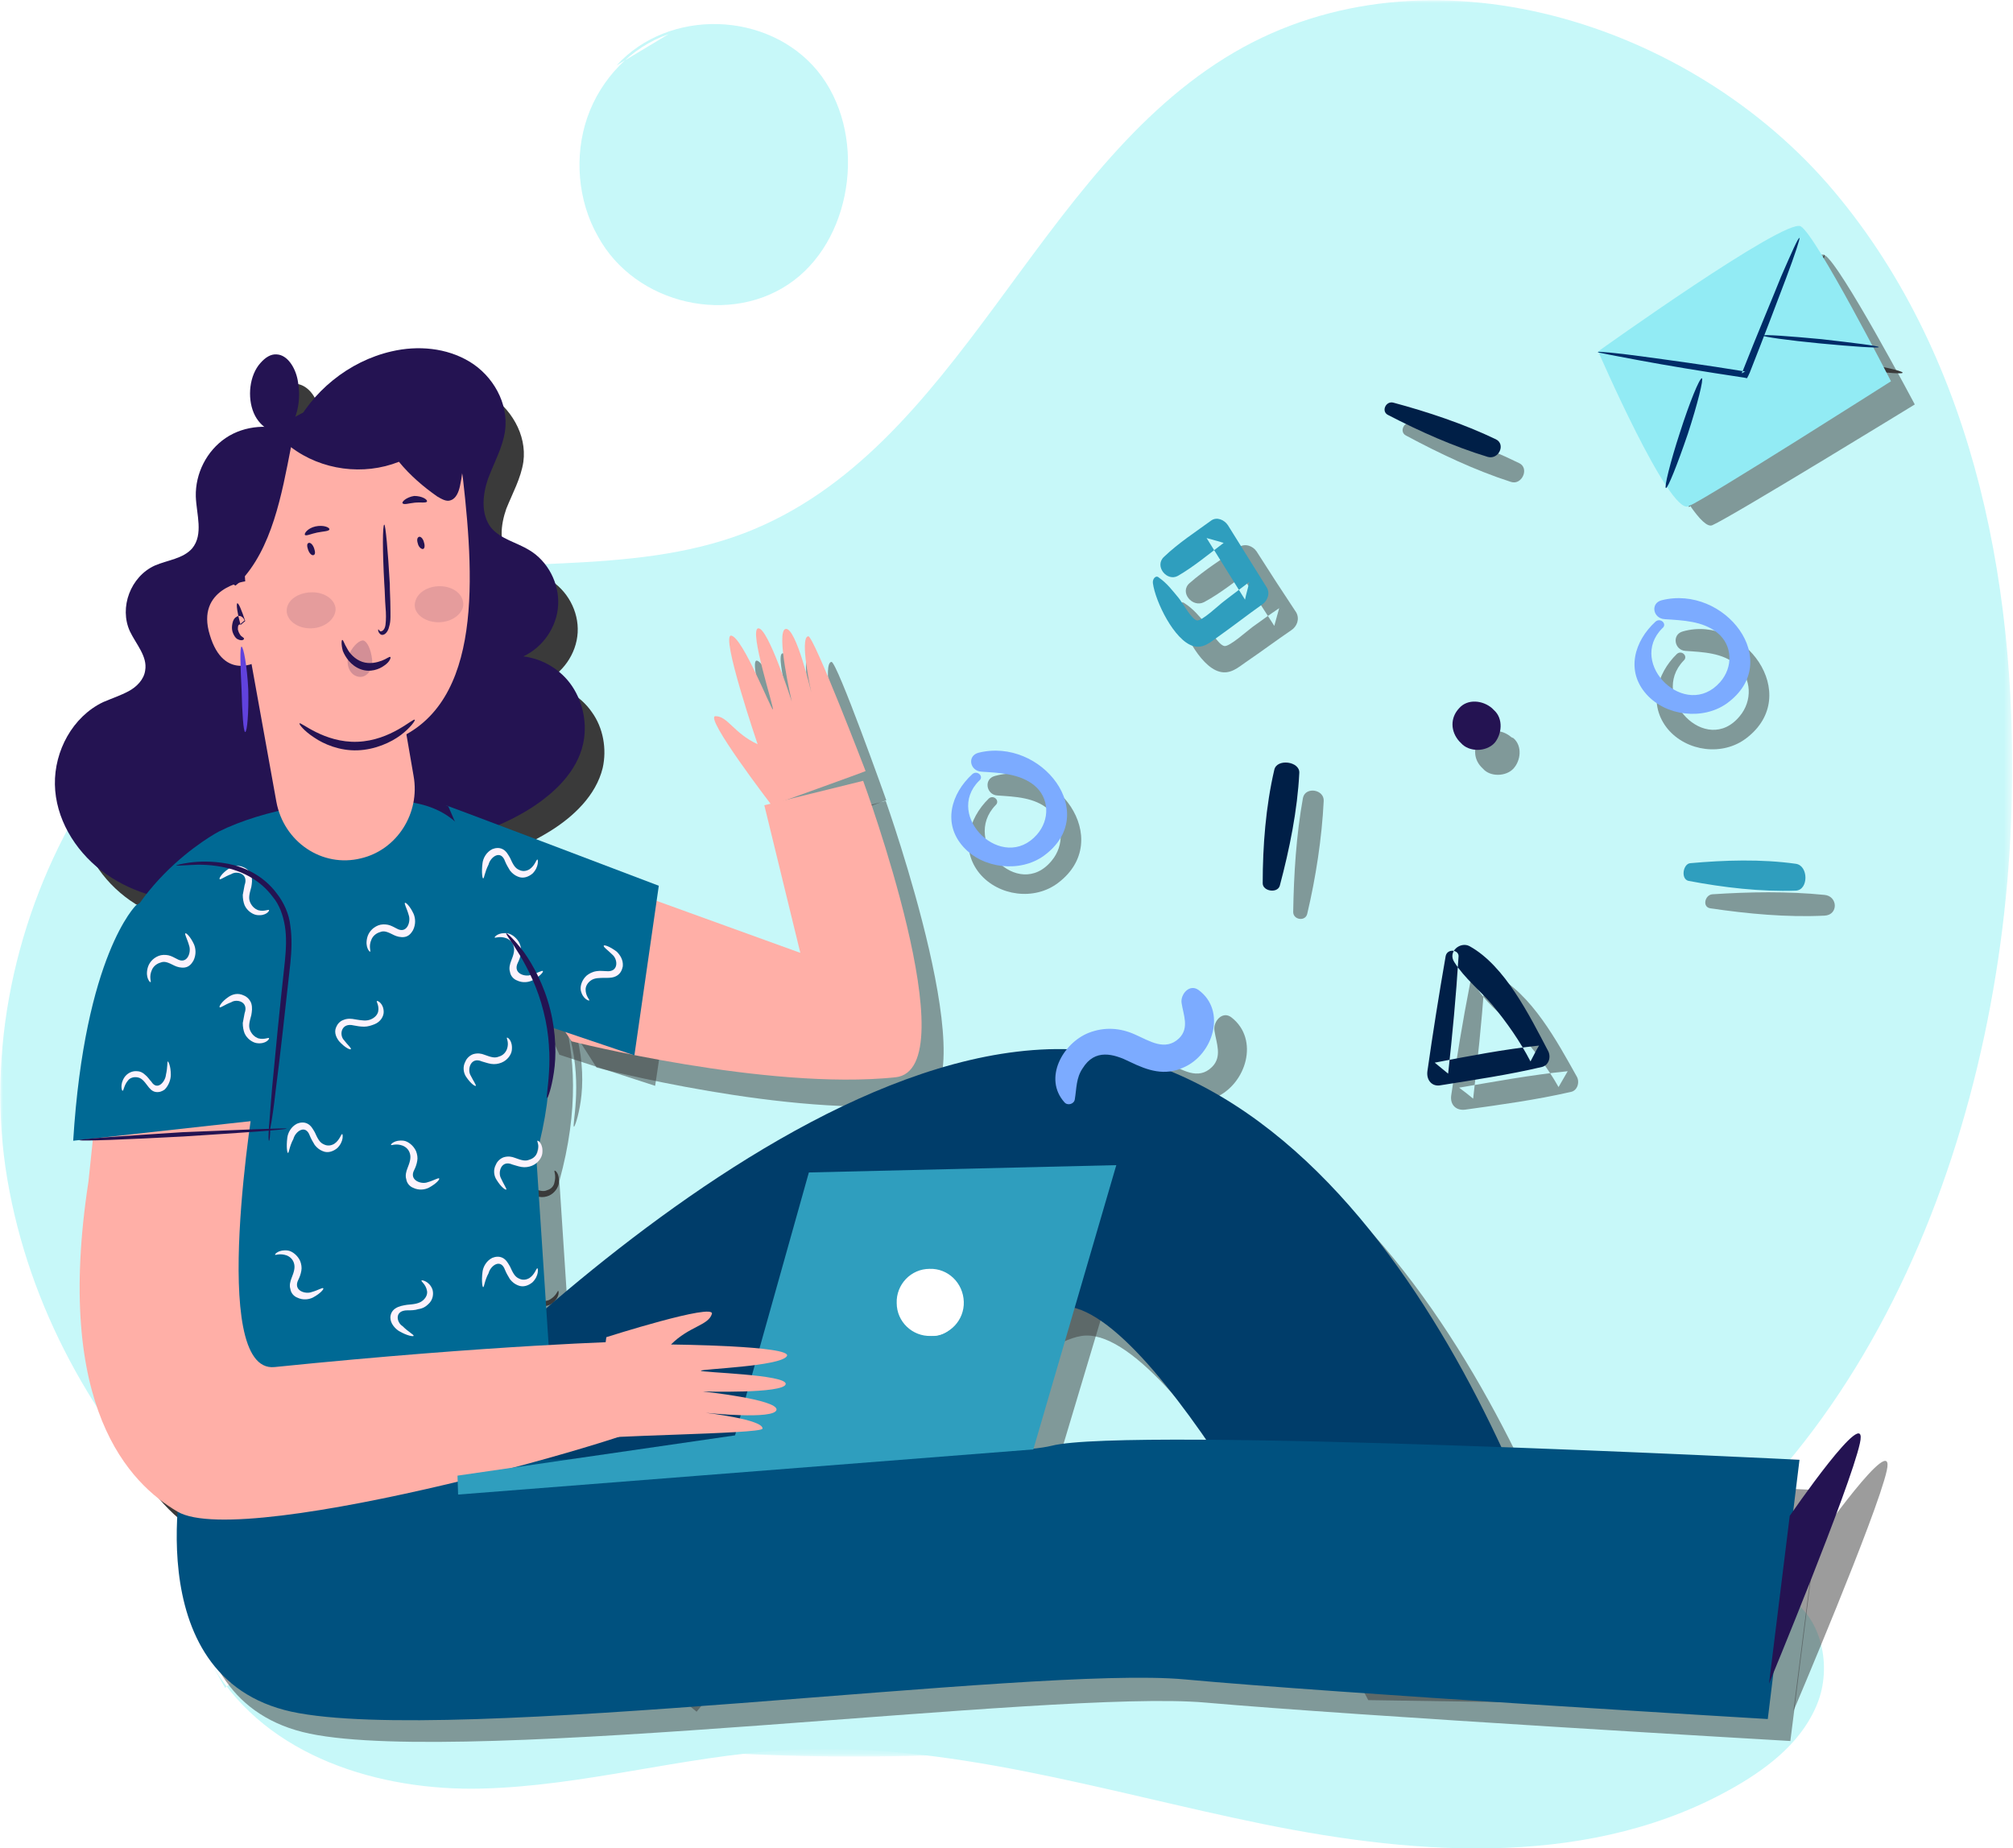 <?xml version="1.0" encoding="utf-8"?>
<!-- Generator: Adobe Illustrator 25.0.0, SVG Export Plug-In . SVG Version: 6.00 Build 0)  -->
<svg version="1.1" id="Layer_1" xmlns="http://www.w3.org/2000/svg" xmlns:xlink="http://www.w3.org/1999/xlink" x="0px" y="0px"
	 viewBox="0 0 330 303" style="enable-background:new 0 0 330 303;" xml:space="preserve">
<style type="text/css">
	.st0{filter:url(#Adobe_OpacityMaskFilter);}
	.st1{fill-rule:evenodd;clip-rule:evenodd;fill:#FFFFFF;}
	.st2{mask:url(#mask-2_9_);fill-rule:evenodd;clip-rule:evenodd;fill:#C7F8F9;}
	.st3{fill-rule:evenodd;clip-rule:evenodd;fill:#C7F8F9;}
	.st4{fill-rule:evenodd;clip-rule:evenodd;fill:#3A3A3A;fill-opacity:0.5;}
	.st5{fill-rule:evenodd;clip-rule:evenodd;fill:#3A3A3A;}
	.st6{fill-rule:evenodd;clip-rule:evenodd;fill:#7CABFF;}
	.st7{fill-rule:evenodd;clip-rule:evenodd;fill:#241352;}
	.st8{fill-rule:evenodd;clip-rule:evenodd;fill:#FFAFA7;}
	.st9{fill-rule:evenodd;clip-rule:evenodd;fill:#003D6A;}
	.st10{fill-rule:evenodd;clip-rule:evenodd;fill:#006994;}
	.st11{fill-rule:evenodd;clip-rule:evenodd;fill:#00517F;}
	.st12{fill-rule:evenodd;clip-rule:evenodd;fill:#2F9EBE;}
	.st13{fill-rule:evenodd;clip-rule:evenodd;fill:#92EBF4;}
	.st14{fill-rule:evenodd;clip-rule:evenodd;fill:#002C68;}
	.st15{fill-rule:evenodd;clip-rule:evenodd;fill:#241352;fill-opacity:0.2;}
	.st16{fill-rule:evenodd;clip-rule:evenodd;fill:#241352;fill-opacity:0.12;}
	.st17{fill-rule:evenodd;clip-rule:evenodd;fill:#6042DD;}
	.st18{fill-rule:evenodd;clip-rule:evenodd;fill:#FCF2FC;}
	.st19{fill-rule:evenodd;clip-rule:evenodd;fill:#001F47;}
</style>
<desc>Created with Sketch.</desc>
<g>
	<g id="Group-3">
		<g>
			<defs>
				<filter id="Adobe_OpacityMaskFilter" filterUnits="userSpaceOnUse" x="0" y="0" width="329.8" height="287.9">
					<feColorMatrix  type="matrix" values="1 0 0 0 0  0 1 0 0 0  0 0 1 0 0  0 0 0 1 0"/>
				</filter>
			</defs>
			<mask maskUnits="userSpaceOnUse" x="0" y="0" width="329.8" height="287.9" id="mask-2_9_">
				<g class="st0">
					<polygon id="path-1_9_" class="st1" points="0,0 329.8,0 329.8,287.9 0,287.9 					"/>
				</g>
			</mask>
			<path id="Fill-1_10_" class="st2" d="M83.8,282.6C43.4,269,8.3,235.2,1.2,193.3s19.3-89.2,61-98.2c19.7-4.3,40.9-0.5,59.8-7.7
				c35.5-13.6,47.5-59.6,80.3-78.8c31.6-18.5,74.9-5.2,98.4,22.8c23.5,28,30.4,66.6,29,103.1c-2.1,53.6-25,111.5-73.7,134.1
				C214.7,287.8,127.9,293.2,83.8,282.6"/>
		</g>
	</g>
	<path id="Fill-4" class="st3" d="M35,273.3c8.9,14.7,27.2,20.3,43.9,19.9c16.7-0.4,33-5.3,49.7-6.3c26.4-1.6,52.4,6.8,78.4,12.1
		c26,5.3,54.4,7.2,77.6-6.2c5.7-3.3,11.2-7.7,13.5-14c2.3-6.3,0.2-14.7-5.8-17.3c-2.3-1-4.9-1.1-7.4-1.1
		c-55.7-1.1-111.4-2.2-167.1-3.2c-28.3-0.5-59.6,0-80.9,19.5"/>
	<g id="Group-132" transform="translate(12, 41)">
		<path id="Fill-6" class="st4" d="M262.9,66.2c-3.4,3.3-4.7,8.4-1.5,12.3c3.1,3.7,9,4.5,12.9,1.5c9.3-7.1-0.4-20.3-10.4-17.5
			c-1.9,0.5-1.4,3.1,0.4,3.2c2.9,0.2,6.1,0.3,8.4,2.3c2.5,2.2,2.6,5.9,0.5,8.4c-5.5,6.7-14.9-3.2-9.2-9.1
			C264.8,66.6,263.7,65.5,262.9,66.2"/>
		<path id="Fill-8" class="st5" d="M39.7,33.9c-3.4-1.5-7.7-1.2-10.8,0.9s-5.1,5.9-4.9,9.6c0.1,2.9,1.3,6.3-0.6,8.5
			c-1.5,1.8-4,1.9-6.1,2.9c-4,1.8-5.9,7-4.1,10.9c1,2.1,2.9,4.1,2.5,6.4c-0.2,1.5-1.4,2.7-2.7,3.4c-1.3,0.8-2.8,1.2-4.2,1.8
			c-5,2.4-8,8.1-7.9,13.6c0.1,5.5,3.2,10.7,7.6,14.1c4.4,3.4,10,5,15.5,5.2c5.6,0.2,11.4-1.1,15.6-4.7c3.2-2.7,5.3-6.4,6.8-10.3
			c2.9-7.3,4.1-15.3,3.4-23.2C49,65,46.4,57.1,45.8,48.9c-0.2-2.7-0.2-5.5-0.8-8.2c-0.6-2.7-2-5.3-4.3-6.7"/>
		<path id="Fill-10" class="st5" d="M38.4,34.9c3.2-6.5,9.4-11.5,16.5-13c4.4-1,9.2-0.6,13,1.6c3.8,2.3,6.5,6.7,5.9,11.2
			c-0.4,2.7-1.8,5.2-2.8,7.7c-0.9,2.6-1.3,5.7,0.5,7.9c1.6,1.9,4.3,2.4,6.4,3.6c3.1,1.8,5,5.3,4.8,8.8c-0.2,3.5-2.5,6.8-5.8,8.2
			c3.2,0.4,6.3,2.2,8.1,4.8c1.9,2.6,2.5,6.1,1.8,9.2c-1.1,4.5-4.8,8-8.7,10.4c-5.5,3.4-11.9,5.4-18.4,5.6
			c-6.9,0.3-14.5-1.7-18.2-7.5c-2.5-3.8-2.8-8.5-3.1-13c-0.8-13.5-1.4-27.1-2-40.6c-0.1-2.2-0.2-4.4,0.3-6.5"/>
		<path id="Fill-12" class="st4" d="M61.5,96.1l61.6,23l-5.9-24.7l16-4.1c0,0,17.2,48.4,5.3,49.7c-21,2.3-52.7-6-52.7-6L61.5,96.1z"
			/>
		<path id="Fill-14" class="st4" d="M56.1,201.6c0,0,74.4-80.8,124.7-63.2c50.3,17.6,71.5,99.9,71.5,99.9l-40-0.6
			c0,0-31.6-62.1-47-59.7c-15.4,2.4-63.1,61.6-63.1,61.6L56.1,201.6z"/>
		<path id="Fill-16" class="st4" d="M79.7,152.6l3.1,47.4c-16,19.6-71.9-5.7-71.9-5.7l-0.7-19.8l-1.3-47.2c1.3-18.8,18.8-28,18.8-28
			c7.3-3.6,18.3-5.6,28.3-5.1c10.4,0.5,13,5.5,17.3,14.9C76.8,116.6,86.2,129,79.7,152.6"/>
		<path id="Fill-18" class="st4" d="M21.3,203.2c0,0-8.5,34.6,17.5,40c26,5.4,121.8-7.3,146.8-5.1c24.9,2.2,95.9,6.3,95.9,6.3
			l5.2-41.1c0,0-110.4-5.3-122.9-2.2C151.3,204.2,21.3,203.2,21.3,203.2"/>
		<path id="Fill-20" class="st5" d="M33.8,142.7c0,0-7.8,45.8,3.2,44.6c36.2-3.7,57.8-4.2,57.8-4.2l6,12.4
			c0.1,2.1-68.6,21.7-79.6,15.2c-7.8-4.6-20.2-16.9-14.6-53.6l1.3-12.3L33.8,142.7z"/>
		<polygon id="Fill-22" class="st4" points="66.5,208.4 66.4,205.3 111.9,199 123.9,157 174.3,155.8 160.7,201.2 		"/>
		<path id="Fill-24" class="st5" d="M148.2,176.9c0.1,2-1.6,3.7-3.6,3.8c-2.1,0-3.8-1.6-3.8-3.6c-0.1-2,1.6-3.7,3.6-3.8
			C146.4,173.2,148.2,174.8,148.2,176.9"/>
		<path id="Fill-26" class="st5" d="M149.7,176.8c0.1,2.9-2.2,5.2-5.1,5.3s-5.3-2.2-5.3-5.1c-0.1-2.9,2.2-5.2,5.1-5.3
			C147.2,171.7,149.6,174,149.7,176.8"/>
		<path id="Fill-28" class="st5" d="M13.9,112.4c0,0-8.4,8.1-10.3,38.6l32.7-3.6C36.2,147.4,41.7,95.4,13.9,112.4"/>
		<path id="Fill-30" class="st4" d="M253.9,20.6c0,0,11.6,25.9,14.8,24.5c3.2-1.4,33.2-19.8,33.2-19.8S289.6,2.1,287.1,0.8
			C284.5-0.6,253.9,20.6,253.9,20.6"/>
		<path id="Fill-32" class="st5" d="M287.1,0.8c0.1,0.1-0.7,2.7-2.2,7c-1.5,4.2-3.6,10.1-6.1,16.5c-0.1,0.2-0.1,0.3-0.2,0.5
			l-0.2,0.4L278,25c-6.7-1.1-12.7-2.1-17.1-2.9s-7-1.4-7-1.5c0-0.2,2.7,0.1,7.1,0.8c4.4,0.6,10.4,1.5,17.2,2.6l-0.6,0.4
			c0.1-0.1,0.1-0.3,0.2-0.5c2.4-6.4,4.7-12.2,6.4-16.4C285.8,3.3,286.9,0.7,287.1,0.8"/>
		<path id="Fill-34" class="st5" d="M264.9,42.1c-0.3-0.1,0.6-4.3,2-9.5c1.4-5.2,2.8-9.3,3.1-9.2s-0.6,4.3-2,9.5
			C266.6,38,265.2,42.1,264.9,42.1"/>
		<path id="Fill-36" class="st5" d="M299.9,20.1c0,0.3-4.2-0.1-9.3-0.9c-5.1-0.8-9.2-1.7-9.2-2c0.1-0.3,4.2,0.1,9.3,0.9
			C295.9,18.9,300,19.8,299.9,20.1"/>
		<path id="Fill-38" class="st5" d="M30.3,48.4l0.7,9.7c0,0-8.3,1.1-5.9,8.6c2.4,7.5,8,4.2,8,4.2s1.4,19.3,21.3,13.2
			c15.8-4.9,14.8-25.2,12.8-42.5c-0.8-6.7-7.2-11.3-13.8-10l-11.9,2.3C34.5,35.2,29.7,41.4,30.3,48.4"/>
		<path id="Fill-40" class="st5" d="M31,66.1l5.3,28.3c1.2,6.4,7.5,10.5,13.9,9c5.9-1.4,9.7-7.1,8.6-13l-2.9-16.2L31,66.1z"/>
		<path id="Fill-42" class="st5" d="M52.9,66.4c0.1-0.1,0.2,0.3,0.6,0.3c0.4,0,0.9-0.3,1-1.1c0.2-0.8,0.1-1.8,0-2.9
			c-0.1-1.2-0.2-2.5-0.3-3.8c-0.3-5.4-0.4-9.7,0-9.7c0.3,0,0.8,4.3,1.2,9.7c0.1,1.3,0.1,2.5,0.2,3.8c0,1.1,0.1,2.3-0.2,3.2
			c-0.3,1-1.3,1.6-1.9,1.3C52.8,66.9,52.9,66.4,52.9,66.4"/>
		<path id="Fill-44" class="st5" d="M59.4,82.1c0.1,0.1-0.7,1-2.3,1.9c-1.6,0.9-4.1,1.8-7,1.9c-2.9,0.1-5.5-0.7-7.1-1.6
			c-1.7-0.9-2.5-1.7-2.4-1.8c0.1-0.3,4,2.4,9.5,2.3C55.5,84.7,59.2,81.8,59.4,82.1"/>
		<path id="Fill-46" class="st5" d="M55.5,70.4c0.1,0.1-0.1,0.7-1,1.3c-0.8,0.6-2.4,1.1-4,0.6c-1.6-0.5-2.6-1.8-2.9-2.8
			c-0.4-1-0.2-1.7-0.1-1.7c0.2,0,0.3,0.6,0.8,1.3c0.5,0.8,1.3,1.7,2.6,2.1c1.2,0.4,2.5,0.1,3.3-0.2C54.9,70.7,55.4,70.3,55.5,70.4"
			/>
		<path id="Fill-48" class="st5" d="M30.4,67.6c0,0.1-0.5,0.4-1.3,0.1c-0.4-0.1-1-0.5-1.2-1.1c-0.1-0.3-0.2-0.7-0.1-1.1
			c0.1-0.4,0.5-0.8,0.9-0.9c0.6-0.2,1.3-0.1,1.7,0.5l-1,0.5c-0.6-1.6-0.9-2.8-0.7-2.9c0.2-0.1,0.9,0.9,1.7,2.5l-1,0.5
			c0,0-0.2-0.1-0.4,0c-0.2,0.1-0.3,0.3-0.2,0.6c0.1,0.3,0.3,0.6,0.5,0.7C29.9,67.4,30.4,67.5,30.4,67.6"/>
		<path id="Fill-50" class="st5" d="M60.9,54c-0.3,0.1-0.7-0.6-0.9-1.4c-0.2-0.9-0.1-1.6,0.2-1.7c0.3-0.1,0.7,0.6,0.9,1.4
			C61.3,53.2,61.2,54,60.9,54"/>
		<path id="Fill-52" class="st5" d="M44.1,55.6c-0.3,0.1-0.7-0.5-1-1.4c-0.2-0.9-0.2-1.6,0.1-1.7c0.3-0.1,0.7,0.5,1,1.4
			C44.4,54.8,44.4,55.5,44.1,55.6"/>
		<path id="Fill-54" class="st5" d="M45.6,48.5c-0.1,0.3-1,0.3-2,0.6c-1,0.2-1.8,0.7-2,0.5c-0.2-0.2,0.4-1.2,1.7-1.6
			C44.7,47.7,45.8,48.3,45.6,48.5"/>
		<path id="Fill-56" class="st5" d="M62.8,45.8c-0.1,0.3-1.1,0.1-2.3,0.3c-1.2,0.1-2.1,0.4-2.3,0.1C58.1,46,59,45.1,60.4,45
			C61.9,44.9,62.9,45.6,62.8,45.8"/>
		<path id="Fill-58" class="st5" d="M31,58.1c5.5-5.4,7.2-14.3,8.7-21.9c5.1,3.7,12.2,4.6,18.1,2.3c1.9,2.2,4,4.1,6.4,5.6
			c0.7,0.4,1.5,0.9,2.3,0.6c0.9-0.3,1.3-1.3,1.6-2.3c0.7-3,0.7-6.2-0.3-9.1c-1.1-2.9-3.3-5.5-6.2-6.6c-3.1-1.2-6.6-0.7-9.8,0.2
			c-4.8,1.2-9.5,3.2-13.8,5.7c-4.2,2.5-8.3,5.7-10.1,10.3C26,47.5,26,56.3,30.4,58.6"/>
		<path id="Fill-60" class="st5" d="M53.6,71.5c0.3,1.5-1,3-2.8,2.6c-1.8-0.4-2.4-2.3-1.5-3.6c0.9-1.3,2-2.1,2.7-2
			C52.6,68.8,53.3,69.9,53.6,71.5"/>
		<path id="Fill-62" class="st5" d="M46.7,62.5c0.3,1.5-1.6,3.1-4.3,3.3c-2.6,0.1-4.7-1.3-4.6-2.9c0.1-1.6,2.1-2.7,4.3-2.8
			C44.4,60,46.4,60.9,46.7,62.5"/>
		<path id="Fill-64" class="st5" d="M67.7,60.8c0.3,1.5-1.4,3.1-3.8,3.3c-2.4,0.1-4.2-1.3-4.1-2.9c0.2-1.6,1.8-2.7,3.8-2.8
			C65.6,58.3,67.4,59.2,67.7,60.8"/>
		<path id="Fill-66" class="st5" d="M30.8,83.7c-0.3,0-0.5-3.1-0.7-6.9c-0.2-3.8-0.3-6.9,0-7c0.3,0,1,3,1.2,6.9
			C31.4,80.6,31.1,83.7,30.8,83.7"/>
		<path id="Fill-68" class="st4" d="M63.7,95.8C58.3,93.7,99.6,109,99.6,109L95.4,137l-15.7-5.1L63.7,95.8z"/>
		<path id="Fill-70" class="st5" d="M39.1,32.4c1.3-1.9,1.7-4.4,1.1-6.7c-0.5-1.9-1.9-3.7-3.8-3.8c-1.1-0.1-2.2,0.5-3,1.2
			c-2,1.8-2.5,5.1-1.2,7.4c1.3,2.4,4.4,3.6,7,2.9"/>
		<path id="Fill-72" class="st4" d="M285.5,212c0,0,13.4-19.1,11.8-11.9c-1.6,7.2-15.3,39.4-15.3,39.4L285.5,212z"/>
		<path id="Fill-74" class="st5" d="M91,183.1c0,0,17.7-5.5,17.1-3.7c-0.6,1.8-3.6,1.9-6.6,4.8c0,0,19.8,0.2,18.9,1.8
			c-1,1.6-13.9,2-13.9,2.3c-0.1,0.3,14.1,0.6,13.8,2.1c-0.3,1.5-13.5,1.1-13.5,1.1s12.2,1.3,12,2.9c-0.3,1.6-11.5,0.5-11.5,0.5
			s9.4,1.1,9.2,2.5c-0.1,0.9-27.6,1.1-27.7,1.8C88.6,199.6,91,183.1,91,183.1"/>
		<path id="Fill-76" class="st4" d="M118.4,95.8c0,0-10.8-15-8.8-15c1.9,0,2.9,2.8,6.6,4.8c0,0-5.9-18.7-4.1-18.3
			c1.8,0.4,6.2,12.4,6.5,12.4c0.3,0-3.8-13.5-2.3-13.6c1.5-0.2,5.3,12.3,5.3,12.3s-2.6-11.9-0.9-12.2c1.6-0.3,4,10.7,4,10.7
			s-1.9-9.2-0.4-9.4c0.9-0.1,9,22.7,9,22.7C133.1,90.2,118.4,95.8,118.4,95.8"/>
		<path id="Fill-78" class="st5" d="M19.2,137c0.1,0,0.5,0.7,0.5,2.1c0,0.7-0.3,1.7-1.2,2.3c-0.4,0.3-1,0.5-1.7,0.4
			c-0.6-0.1-1.1-0.6-1.5-0.9c-0.7-0.8-1.2-1.3-1.9-1.4c-0.7-0.1-1.3,0.1-1.7,0.5c-0.8,0.8-0.8,1.6-1,1.6c-0.1,0.1-0.5-0.9,0.4-2.2
			c0.5-0.6,1.4-1.1,2.4-1c0.5,0,1.1,0.2,1.5,0.6c0.4,0.3,0.8,0.7,1.1,1.1c1.1,1.5,2.6,0,2.7-1.1C19.1,137.9,19,137,19.2,137"/>
		<path id="Fill-80" class="st5" d="M28.8,128.7c-0.1-0.1,0.3-0.8,1.5-1.6c0.6-0.4,1.6-0.6,2.6-0.2c0.5,0.2,1,0.6,1.2,1.2
			c0.2,0.6,0.1,1.2,0,1.7c-0.3,1-0.5,1.7-0.2,2.3c0.3,0.6,0.8,1,1.3,1.2c1.1,0.3,1.8-0.2,1.9,0c0.1,0.1-0.5,1-2.1,0.8
			c-0.7-0.1-1.6-0.6-2.1-1.5c-0.2-0.5-0.4-1-0.3-1.6c0.1-0.6,0.2-1,0.4-1.5c0.7-1.8-1.3-2.2-2.3-1.7
			C29.6,128.3,28.9,128.8,28.8,128.7"/>
		<path id="Fill-82" class="st5" d="M28.2,108c-0.1-0.1,0.3-0.8,1.5-1.6c0.6-0.4,1.6-0.6,2.6-0.2c0.5,0.2,1,0.6,1.2,1.2
			c0.2,0.6,0.1,1.2,0,1.7c-0.3,1-0.5,1.7-0.2,2.3c0.3,0.6,0.8,1,1.3,1.2c1.1,0.3,1.8-0.2,1.9,0c0.1,0.1-0.5,1-2.1,0.8
			c-0.7-0.1-1.6-0.6-2.1-1.5c-0.2-0.5-0.4-1-0.3-1.6c0.1-0.6,0.2-1,0.4-1.5c0.7-1.8-1.3-2.2-2.3-1.7C29,107.6,28.3,108.1,28.2,108"
			/>
		<path id="Fill-84" class="st5" d="M48.8,135c-0.1,0.1-0.8-0.3-1.7-1.4c-0.4-0.6-0.8-1.5-0.4-2.5c0.2-0.5,0.5-1,1.1-1.3
			c0.6-0.3,1.2-0.2,1.7-0.1c1,0.2,1.7,0.4,2.3,0c0.6-0.3,1-0.9,1.1-1.4c0.2-1.1-0.3-1.8-0.2-1.9c0.1-0.1,1,0.4,1,2
			c0,0.7-0.5,1.7-1.4,2.2c-0.4,0.3-1,0.4-1.6,0.4c-0.6,0-1.1-0.1-1.5-0.2c-1.8-0.6-2.1,1.5-1.5,2.4C48.4,134.2,49,134.8,48.8,135"/>
		<path id="Fill-86" class="st5" d="M62.9,156.6c0.1,0.1-0.4,0.8-1.6,1.4c-0.6,0.3-1.6,0.5-2.6,0c-0.5-0.2-1-0.7-1.1-1.3
			c-0.2-0.6,0-1.2,0.2-1.7c0.4-1,0.6-1.6,0.4-2.3c-0.2-0.7-0.7-1.1-1.2-1.3c-1.1-0.4-1.8,0-1.9-0.1c-0.1-0.1,0.6-0.9,2.1-0.6
			c0.7,0.1,1.6,0.7,2,1.7c0.2,0.5,0.3,1,0.2,1.6c-0.1,0.5-0.3,1-0.5,1.4c-0.9,1.7,1.2,2.3,2.2,1.9C62.1,156.9,62.8,156.4,62.9,156.6
			"/>
		<path id="Fill-88" class="st5" d="M79.5,122.5c0.1,0.1-0.4,0.8-1.6,1.4c-0.6,0.3-1.6,0.5-2.6,0c-0.5-0.2-1-0.7-1.1-1.3
			c-0.2-0.6,0-1.3,0.2-1.7c0.4-1,0.6-1.6,0.4-2.3c-0.2-0.7-0.7-1.1-1.2-1.3c-1.1-0.4-1.8,0-1.9-0.1c-0.1-0.1,0.6-0.9,2.1-0.6
			c0.7,0.1,1.6,0.7,2,1.7c0.2,0.5,0.3,1,0.2,1.6c-0.1,0.5-0.3,1-0.5,1.4c-0.9,1.7,1.2,2.3,2.2,1.9C78.7,122.8,79.4,122.3,79.5,122.5
			"/>
		<path id="Fill-90" class="st5" d="M90.8,117.3c0.1-0.1,0.9,0.1,1.9,1c0.5,0.5,1,1.4,0.9,2.4c-0.1,0.5-0.3,1.1-0.9,1.5
			c-0.5,0.4-1.2,0.4-1.7,0.4c-1.1,0-1.7,0-2.3,0.4c-0.5,0.4-0.8,1-0.8,1.6c0,1.1,0.7,1.7,0.5,1.8c0,0.1-1.1-0.2-1.3-1.8
			c-0.1-0.7,0.2-1.7,0.9-2.4c0.4-0.3,0.9-0.6,1.5-0.7c0.6-0.1,1.1,0,1.5,0c1.9,0.2,1.8-1.9,1.1-2.7
			C91.4,117.9,90.7,117.4,90.8,117.3"/>
		<path id="Fill-92" class="st5" d="M45,174.3c0.1,0.1-0.4,0.8-1.6,1.4c-0.6,0.3-1.6,0.5-2.6,0c-0.5-0.2-1-0.7-1.1-1.3
			c-0.2-0.6,0-1.2,0.2-1.7c0.4-1,0.6-1.6,0.4-2.3c-0.2-0.7-0.7-1.1-1.2-1.3c-1.1-0.4-1.8,0-1.9-0.1c-0.1-0.1,0.6-0.9,2.1-0.6
			c0.7,0.1,1.6,0.7,2,1.7c0.2,0.5,0.3,1,0.2,1.6c-0.1,0.5-0.3,1-0.5,1.4c-0.9,1.7,1.2,2.3,2.2,1.9C44.2,174.6,45,174.1,45,174.3"/>
		<path id="Fill-94" class="st5" d="M69.6,141.4c-0.1,0.1-0.8-0.4-1.5-1.6c-0.3-0.6-0.6-1.6-0.1-2.6c0.2-0.5,0.6-1,1.3-1.2
			c0.6-0.2,1.3-0.1,1.7,0.1c1,0.4,1.6,0.6,2.3,0.3c0.7-0.2,1.1-0.8,1.2-1.3c0.3-1.1-0.1-1.8,0-1.9c0.1-0.1,0.9,0.5,0.7,2.1
			c-0.1,0.7-0.7,1.6-1.6,2c-0.5,0.2-1,0.3-1.6,0.2c-0.6-0.1-1-0.3-1.5-0.4c-1.7-0.8-2.3,1.2-1.8,2.2
			C69.2,140.6,69.7,141.3,69.6,141.4"/>
		<path id="Fill-96" class="st5" d="M74,159.1c-0.1,0.1-0.8-0.4-1.5-1.6c-0.3-0.6-0.6-1.6-0.1-2.6c0.2-0.5,0.6-1,1.3-1.2
			c0.6-0.2,1.3-0.1,1.7,0.1c1,0.4,1.7,0.6,2.3,0.3c0.7-0.2,1.1-0.7,1.2-1.3c0.3-1.1-0.1-1.8,0-1.9c0.1-0.1,0.9,0.5,0.7,2.1
			c-0.1,0.7-0.7,1.6-1.6,2c-0.5,0.2-1,0.3-1.6,0.2c-0.6-0.1-1-0.3-1.5-0.4c-1.7-0.8-2.3,1.2-1.8,2.2C73.6,158.3,74.1,159,74,159.1"
			/>
		<path id="Fill-98" class="st5" d="M38.5,151.5c-0.1,0-0.4-0.8-0.1-2.2c0.2-0.7,0.6-1.6,1.6-2c0.5-0.2,1.1-0.3,1.7,0
			c0.6,0.3,1,0.8,1.2,1.2c0.5,0.9,0.8,1.5,1.5,1.8c0.6,0.3,1.3,0.2,1.8-0.1c1-0.6,1.2-1.4,1.3-1.4c0.1,0,0.3,1-0.9,2
			c-0.6,0.5-1.6,0.7-2.6,0.4c-0.5-0.2-1-0.4-1.3-0.9c-0.4-0.4-0.6-0.9-0.8-1.3c-0.8-1.7-2.5-0.6-2.9,0.5
			C38.7,150.7,38.7,151.6,38.5,151.5"/>
		<path id="Fill-100" class="st5" d="M70.5,173.3c-0.1,0-0.4-0.8-0.1-2.2c0.2-0.7,0.6-1.6,1.6-2c0.5-0.2,1.1-0.3,1.7,0
			c0.6,0.3,1,0.8,1.2,1.2c0.5,0.9,0.8,1.5,1.5,1.8c0.6,0.3,1.3,0.2,1.8-0.1c1-0.6,1.2-1.4,1.3-1.4c0.1,0,0.3,1-0.9,2
			c-0.6,0.5-1.6,0.7-2.6,0.4c-0.5-0.2-1-0.4-1.3-0.9c-0.4-0.4-0.6-0.9-0.8-1.3c-0.8-1.7-2.5-0.6-2.9,0.5
			C70.8,172.5,70.7,173.4,70.5,173.3"/>
		<path id="Fill-102" class="st5" d="M69.6,107.3c-0.1,0-0.4-0.8-0.1-2.2c0.2-0.7,0.6-1.6,1.6-2c0.5-0.2,1.1-0.3,1.7,0
			c0.6,0.3,1,0.8,1.2,1.2c0.5,0.9,0.8,1.5,1.5,1.8c0.6,0.3,1.3,0.2,1.8-0.1c1-0.6,1.2-1.4,1.3-1.4c0.1,0,0.3,1-0.9,2
			c-0.6,0.5-1.6,0.7-2.6,0.4c-0.5-0.2-1-0.4-1.3-0.9c-0.4-0.4-0.6-0.9-0.8-1.3c-0.8-1.7-2.5-0.6-2.9,0.5
			C69.9,106.5,69.8,107.3,69.6,107.3"/>
		<path id="Fill-104" class="st5" d="M59.1,182.1c-0.1,0.1-0.9,0-2-0.8c-0.6-0.4-1.2-1.2-1.2-2.3c0-0.5,0.2-1.2,0.7-1.6
			c0.5-0.4,1.1-0.6,1.6-0.6c1.1-0.1,1.7-0.2,2.2-0.7c0.5-0.5,0.7-1.1,0.6-1.7c-0.1-1.1-0.9-1.6-0.8-1.7c0-0.1,1.1,0.1,1.5,1.6
			c0.2,0.7,0.1,1.7-0.6,2.5c-0.3,0.4-0.8,0.7-1.3,0.9c-0.5,0.2-1.1,0.2-1.5,0.2c-1.9,0-1.6,2.1-0.7,2.8
			C58.5,181.5,59.2,181.9,59.1,182.1"/>
		<path id="Fill-106" class="st5" d="M21.1,117.3c0.1-0.1,0.8,0.4,1.4,1.7c0.3,0.6,0.4,1.6-0.1,2.6c-0.3,0.5-0.7,0.9-1.4,1
			c-0.6,0.1-1.3-0.1-1.7-0.3c-1-0.5-1.6-0.7-2.3-0.5c-0.7,0.2-1.1,0.6-1.4,1.1c-0.5,1-0.1,1.8-0.2,1.9c-0.1,0.1-0.9-0.6-0.5-2.1
			c0.2-0.7,0.8-1.5,1.8-1.9c0.5-0.2,1.1-0.2,1.6-0.1c0.5,0.1,1,0.4,1.4,0.5c1.7,0.9,2.4-1,2-2.1C21.4,118.1,20.9,117.4,21.1,117.3"
			/>
		<path id="Fill-108" class="st5" d="M57.8,110.7c0.1-0.1,0.8,0.4,1.4,1.7c0.3,0.6,0.4,1.7-0.1,2.6c-0.3,0.5-0.7,0.9-1.4,1
			c-0.6,0.1-1.3-0.1-1.7-0.3c-1-0.5-1.6-0.7-2.3-0.5c-0.7,0.2-1.1,0.6-1.4,1.1c-0.5,1-0.1,1.8-0.2,1.9c-0.1,0.1-0.9-0.6-0.5-2.1
			c0.2-0.7,0.8-1.5,1.8-1.9c0.5-0.2,1.1-0.2,1.6-0.1c0.5,0.1,1,0.4,1.4,0.5c1.7,0.9,2.4-1,2-2.1C58.1,111.6,57.6,110.8,57.8,110.7"
			/>
		<path id="Fill-110" class="st5" d="M35.2,149.1c-0.1,0-0.1-0.8,0-2.2c0.1-1.4,0.3-3.5,0.5-6c0.5-5.1,1.2-12.1,2-19.9
			c0.2-1.9,0.3-3.8,0-5.5c-0.2-1.7-0.9-3.3-1.9-4.6c-2-2.6-4.8-3.9-7.3-4.5c-2.4-0.6-4.5-0.6-6-0.5c-1.4,0-2.2,0.1-2.2,0.1
			c0-0.1,0.8-0.3,2.2-0.5c1.4-0.2,3.6-0.3,6.2,0.2c2.6,0.5,5.7,1.8,7.9,4.6c1.1,1.4,1.9,3.2,2.2,5.1c0.3,1.9,0.2,3.9,0,5.8
			c-0.8,7.8-1.7,14.8-2.4,19.9c-0.3,2.5-0.6,4.6-0.8,6C35.4,148.4,35.3,149.2,35.2,149.1"/>
		<path id="Fill-112" class="st5" d="M36.6,147.4c0,0.3-7.4,1.3-16.6,2.3c-9.2,1-16.7,1.5-16.8,1.2c0-0.3,7.4-1.3,16.6-2.3
			C29.1,147.6,36.6,147.1,36.6,147.4"/>
		<path id="Fill-114" class="st4" d="M82.1,143.7c-0.4,0,1.4-6.6-0.6-14.4c-1.9-7.8-6.7-12.7-6.3-12.9c0.1-0.1,1.4,1,3,3.1
			c1.6,2.2,3.4,5.5,4.4,9.5c1,4,1,7.8,0.6,10.5C82.8,142.2,82.2,143.7,82.1,143.7"/>
		<path id="Fill-116" class="st4" d="M169.3,144.2c0.3-1.9,0.2-3.6,1.3-5.3c2.1-3.3,5.1-2.5,7.9-1c2.9,1.5,5.7,2.3,8.8,1
			c5-2.2,7.2-9.5,2.6-13.1c-1.5-1.2-3.1,0.7-2.8,2.2c0.3,2,1.3,4.2-0.4,5.9c-2.3,2.3-5,0.4-7.3-0.7c-2.5-1.1-5.1-1.4-7.7-0.3
			c-4.4,1.8-7.6,7.7-4.1,11.7C168,145.3,169.2,145,169.3,144.2"/>
		<path id="Fill-118" class="st4" d="M181,58.8c0.5,3,3.6,9.4,6.9,10.3c1.8,0.5,3.1-0.7,4.4-1.6c2.5-1.7,4.9-3.5,7.4-5.2
			c0.9-0.6,1.4-1.8,0.8-2.9c-2.2-3.3-4.4-6.7-6.5-10c-0.6-0.9-1.9-1.4-2.9-0.7c-2.7,1.9-5.6,3.7-8.1,5.9c-1.7,1.5,0.5,4.1,2.4,3.1
			c2.8-1.5,5.3-3.6,7.9-5.4c-1-0.2-1.9-0.5-2.9-0.7c2.2,3.3,4.4,6.7,6.5,10c0.3-1,0.5-1.9,0.8-2.9c-1.5,1-3,2.1-4.4,3.1
			c-0.7,0.5-3.8,3.3-4.6,3.1c-1-0.2-2.5-2.9-3.1-3.7c-1-1.2-2-2.4-3.4-3.3C181.6,57.4,180.9,58.2,181,58.8"/>
		<path id="Fill-120" class="st4" d="M150.1,89.9c-3.4,3.3-4.7,8.4-1.5,12.3c3.1,3.7,9,4.5,12.9,1.5c9.3-7.1-0.4-20.3-10.4-17.5
			c-1.9,0.5-1.4,3.1,0.4,3.2c2.9,0.2,6.1,0.3,8.4,2.3c2.5,2.2,2.6,5.9,0.5,8.4c-5.5,6.7-14.9-3.2-9.2-9.1
			C152,90.3,150.9,89.2,150.1,89.9"/>
		<path id="Fill-122" class="st4" d="M229,120.2c-1.2,6.1-2.2,12.2-3.1,18.4c-0.2,1.5,0.8,2.5,2.3,2.3c5.8-0.8,11.6-1.6,17.3-2.9
			c1.1-0.2,1.5-1.6,1-2.5c-3.2-5.7-7.4-13.6-13.5-16.7c-1.5-0.8-3.7,0.9-2.6,2.6c1.8,2.6,4.5,4.5,6.6,6.9c2.4,2.7,4.7,5.7,6.5,8.9
			c0.5-0.9,1-1.7,1.5-2.6c-6,0.6-11.9,1.7-17.8,2.7c0.8,0.6,1.6,1.2,2.3,1.8c0.7-6.2,1.4-12.3,1.8-18.5
			C231.4,119.2,229.2,118.9,229,120.2"/>
		<path id="Fill-124" class="st4" d="M205,90.3c0.1-1.9-3-2.4-3.4-0.5c-1.1,6.1-1.5,12.5-1.6,18.7c0,1.3,2,1.6,2.3,0.3
			C203.7,102.9,204.7,96.4,205,90.3z"/>
		<path id="Fill-126" class="st4" d="M287.1,109.1c2.3-0.1,2.2-3.2,0-3.4c-6-0.6-12.4-0.5-18.4-0.1c-1.2,0.1-1.7,2.1-0.3,2.3
			C274.5,108.8,280.9,109.4,287.1,109.1z"/>
		<path id="Fill-128" class="st4" d="M218.5,30.4c5.4,2.9,11.3,5.7,17.2,7.6c1.8,0.6,3.1-2.3,1.3-3.1c-5.5-2.7-11.7-4.9-17.6-6.6
			C218.2,28,217.3,29.8,218.5,30.4"/>
		<path id="Fill-130" class="st4" d="M235.7,79.8c-1.4-1.2-3.6-1.4-4.9,0c-1.3,1.5-1.3,3.5,0,4.9c0.1,0.1,0.2,0.2,0.3,0.3
			c1.2,1.4,3.8,1.3,5,0c1.2-1.3,1.5-3.7,0-5C235.9,79.9,235.8,79.9,235.7,79.8z"/>
	</g>
	<path id="Fill-133" class="st6" d="M271.4,101.9c-3.5,3.2-4.9,8.1-1.5,11.9c3.2,3.6,9.3,4.3,13.2,1.5c9.5-6.9-0.4-19.5-10.7-16.9
		c-1.9,0.5-1.4,3,0.5,3.1c3,0.2,6.2,0.3,8.6,2.2c2.6,2.1,2.6,5.7,0.5,8.1c-5.6,6.4-15.3-3-9.5-8.8
		C273.4,102.3,272.2,101.2,271.4,101.9"/>
	<path id="Fill-135" class="st7" d="M47.8,70.9c-3.4-1.5-7.7-1.2-10.8,0.9c-3.1,2.1-5,5.8-4.9,9.6c0.1,2.9,1.3,6.2-0.6,8.5
		c-1.5,1.7-4,1.9-6.1,2.8c-4,1.8-5.9,6.9-4.1,10.8c1,2.1,2.9,4.1,2.5,6.4c-0.2,1.5-1.4,2.7-2.7,3.4c-1.3,0.7-2.8,1.2-4.2,1.8
		c-5,2.4-8,8-7.9,13.5c0.1,5.5,3.2,10.7,7.6,14.1c4.4,3.4,9.9,5,15.5,5.2c5.5,0.2,11.3-1.1,15.6-4.6c3.2-2.7,5.3-6.4,6.8-10.2
		c2.9-7.3,4.1-15.3,3.4-23.1c-0.7-8.1-3.3-16-3.9-24.1c-0.2-2.7-0.2-5.5-0.8-8.1c-0.6-2.7-2-5.3-4.3-6.7"/>
	<path id="Fill-137" class="st7" d="M47.9,70.8c3.1-6.6,9.3-11.6,16.3-13.2c4.3-1,9-0.6,12.8,1.7c3.8,2.3,6.4,6.8,5.8,11.3
		c-0.4,2.8-1.8,5.2-2.8,7.9c-0.9,2.6-1.2,5.8,0.5,8c1.6,1.9,4.2,2.4,6.3,3.7c3,1.8,4.9,5.4,4.7,9c-0.2,3.6-2.5,6.9-5.7,8.4
		c3.2,0.4,6.2,2.2,8,4.9c1.8,2.7,2.5,6.2,1.8,9.4c-1,4.6-4.7,8.1-8.6,10.6c-5.4,3.4-11.7,5.4-18.1,5.7c-6.8,0.3-14.3-1.7-17.9-7.6
		c-2.4-3.8-2.8-8.6-3.1-13.2c-0.8-13.7-1.4-27.5-1.9-41.3c-0.1-2.2-0.2-4.5,0.3-6.6"/>
	<path id="Fill-139" class="st8" d="M69,133.7l62.2,22.5l-5.9-24.2l16.2-4c0,0,17.4,47.3,5.3,48.6c-21.1,2.2-53.1-5.9-53.1-5.9
		L69,133.7z"/>
	<path id="Fill-141" class="st9" d="M65,237.9c0,0,74-81.1,124-63.4c50,17.7,71,100.3,71,100.3l-39.8-0.6c0,0-31.4-62.4-46.8-60
		c-15.3,2.4-62.7,61.8-62.7,61.8L65,237.9z"/>
	<path id="Fill-143" class="st10" d="M87.9,189.4l3.1,47.2c-16.1,19.5-72-5.7-72-5.7l-0.7-19.7l-1.3-47
		c1.3-18.7,18.9-27.9,18.9-27.9c7.3-3.6,18.4-5.6,28.4-5.1c10.4,0.5,13,5.4,17.3,14.9C85,153.5,94.4,165.9,87.9,189.4"/>
	<path id="Fill-145" class="st11" d="M30.3,239.1c0,0-8.5,35.8,17.5,41.5c26,5.6,121.5-7.6,146.4-5.3c24.9,2.3,95.6,6.5,95.6,6.5
		l5.2-42.5c0,0-110.1-5.5-122.6-2.3C160,240.2,30.3,239.1,30.3,239.1"/>
	<path id="Fill-147" class="st8" d="M41.8,179c0,0-7.8,46.2,3.2,45.1c36.4-3.7,58-4.2,58-4.2l6,12.5c0.1,2.1-68.9,21.9-79.9,15.4
		c-7.8-4.6-20.3-17-14.6-54.1l1.3-12.4L41.8,179z"/>
	<polygon id="Fill-149" class="st12" points="75.1,245 75,241.9 120.5,235.3 132.6,192.2 183,191 169.4,237.6 	"/>
	<path id="Fill-151" class="st1" d="M157,214.9c0.1,2.2-1.7,4-3.9,4.1c-2.2,0.1-4-1.7-4.1-3.9c-0.1-2.2,1.7-4,3.9-4.1
		C155.1,210.9,156.9,212.7,157,214.9"/>
	<path id="Fill-153" class="st1" d="M158,213.4c0.1,3-2.3,5.6-5.4,5.6c-3,0.1-5.6-2.3-5.6-5.4c-0.1-3,2.3-5.6,5.4-5.6
		C155.4,207.9,157.9,210.3,158,213.4"/>
	<path id="Fill-155" class="st10" d="M22.3,148.4c0,0-8.4,8.1-10.3,38.6l32.6-3.6C44.6,183.4,50,131.4,22.3,148.4"/>
	<path id="Fill-157" class="st13" d="M262,57.6c0,0,11.6,26.8,14.8,25.4c3.2-1.4,33.2-20.5,33.2-20.5s-12.3-24-14.8-25.4
		C292.6,35.7,262,57.6,262,57.6"/>
	<path id="Fill-159" class="st14" d="M295,39c0.1,0.1-0.7,2.6-2.2,6.6c-1.5,4-3.6,9.5-6,15.6c-0.1,0.1-0.1,0.3-0.2,0.4l-0.2,0.4
		l-0.5-0.1c-6.7-1-12.7-2-17-2.8c-4.3-0.8-7-1.3-7-1.4c0-0.1,2.7,0.1,7.1,0.7c4.4,0.6,10.4,1.4,17.1,2.5l-0.6,0.3
		c0.1-0.1,0.1-0.3,0.2-0.4c2.4-6.1,4.7-11.5,6.3-15.5C293.7,41.4,294.8,38.9,295,39"/>
	<path id="Fill-161" class="st14" d="M273.1,80c-0.3-0.1,0.7-4.2,2.3-9.1c1.6-5,3.2-8.9,3.6-8.9c0.3,0.1-0.7,4.2-2.3,9.1
		C275,76.1,273.4,80.1,273.1,80"/>
	<path id="Fill-163" class="st14" d="M308,56.9c0,0.2-4.3-0.1-9.6-0.6c-5.2-0.5-9.5-1.1-9.4-1.3c0.1-0.2,4.3,0.1,9.6,0.6
		C303.8,56.2,308,56.7,308,56.9"/>
	<path id="Fill-165" class="st8" d="M39.5,85.4l0.7,9.9c0,0-8.2,1.1-5.8,8.8c2.3,7.7,7.9,4.3,7.9,4.3s1.4,19.6,21,13.4
		c15.6-5,14.6-25.7,12.6-43.3c-0.8-6.8-7.1-11.5-13.6-10.2l-11.8,2.4C43.7,71.9,39,78.3,39.5,85.4"/>
	<path id="Fill-167" class="st8" d="M40,102l5.3,29.4c1.2,6.6,7.5,10.9,13.9,9.3c5.9-1.4,9.7-7.4,8.6-13.5l-2.9-16.8L40,102z"/>
	<path id="Fill-169" class="st7" d="M62,103.2c0.1-0.1,0.2,0.3,0.4,0.3c0.3,0,0.7-0.3,0.8-1.1c0.1-0.8,0.1-1.8,0-2.9
		c-0.1-1.2-0.1-2.5-0.2-3.8c-0.3-5.3-0.3-9.7,0-9.7c0.2,0,0.6,4.3,0.9,9.7c0,1.3,0.1,2.5,0.1,3.8c0,1.1,0.1,2.3-0.2,3.2
		c-0.2,1-0.9,1.6-1.4,1.3C61.9,103.6,62,103.2,62,103.2"/>
	<path id="Fill-171" class="st7" d="M68,118c0.1,0.1-0.7,1.3-2.3,2.5c-1.6,1.2-4.2,2.4-7.1,2.5c-2.9,0.1-5.5-1-7.1-2.1
		c-1.7-1.1-2.5-2.2-2.4-2.3c0.1-0.4,4,3.2,9.5,3C64.1,121.4,67.8,117.6,68,118"/>
	<path id="Fill-173" class="st7" d="M64,107.7c0.1,0.1-0.1,0.8-1,1.4c-0.8,0.6-2.3,1.2-3.9,0.6c-1.6-0.6-2.5-2-2.9-3
		c-0.3-1.1-0.2-1.8-0.1-1.8c0.2,0,0.3,0.6,0.8,1.4c0.4,0.8,1.3,1.8,2.5,2.2c1.2,0.4,2.4,0.1,3.2-0.2C63.4,108,63.8,107.6,64,107.7"
		/>
	<path id="Fill-175" class="st7" d="M40,104.7c0,0.2-0.4,0.4-1,0.1c-0.3-0.1-0.7-0.6-0.9-1.3c-0.1-0.4-0.1-0.8,0-1.3
		c0.1-0.5,0.3-0.9,0.7-1.1c0.4-0.3,1-0.1,1.3,0.6l-0.7,0.6c-0.5-1.8-0.7-3.3-0.5-3.4c0.2-0.1,0.7,1.1,1.3,2.9l-0.7,0.6
		c0,0-0.1-0.1-0.3,0c-0.2,0.1-0.2,0.4-0.2,0.8c0.1,0.4,0.2,0.6,0.4,0.9C39.6,104.4,40,104.5,40,104.7"/>
	<path id="Fill-177" class="st7" d="M69.3,90c-0.3,0-0.7-0.4-0.8-0.9c-0.2-0.6-0.1-1,0.2-1.1s0.7,0.4,0.8,0.9
		C69.7,89.5,69.6,90,69.3,90"/>
	<path id="Fill-179" class="st7" d="M51.4,91c-0.3,0.1-0.7-0.3-0.9-0.9c-0.2-0.6-0.2-1,0.1-1.1c0.3-0.1,0.7,0.3,0.9,0.9
		C51.7,90.5,51.7,90.9,51.4,91"/>
	<path id="Fill-181" class="st7" d="M54,86.8c-0.1,0.3-1,0.3-2,0.5c-1,0.2-1.8,0.6-2,0.4c-0.2-0.2,0.4-1.1,1.7-1.4
		C53.1,86,54.1,86.5,54,86.8"/>
	<path id="Fill-183" class="st7" d="M70,82.2c-0.1,0.3-1,0.1-2,0.2c-1,0.1-1.8,0.4-2,0.1c-0.2-0.2,0.6-1,1.9-1.2
		C69.2,81.3,70.1,81.9,70,82.2"/>
	<path id="Fill-185" class="st7" d="M39.2,95.5c5.4-5.5,7-14.5,8.5-22.2c5,3.8,11.9,4.7,17.7,2.4c1.8,2.2,4,4.1,6.3,5.7
		c0.7,0.4,1.5,0.9,2.2,0.6c0.9-0.3,1.3-1.4,1.5-2.3c0.7-3.1,0.7-6.3-0.3-9.3c-1-2.9-3.2-5.5-6-6.7c-3-1.2-6.4-0.7-9.6,0.2
		c-4.7,1.3-9.3,3.2-13.5,5.8c-4.2,2.5-8.1,5.8-9.9,10.4c-1.8,4.6-1.8,13.6,2.5,15.9"/>
	<path id="Fill-187" class="st15" d="M58.6,110.9c-1.5-0.4-2-2.4-1.3-3.8c0.7-1.4,1.7-2.2,2.3-2.1c0.6,0.2,1.2,1.4,1.4,3.1
		C61.2,109.7,60.1,111.3,58.6,110.9z"/>
	<path id="Fill-189" class="st16" d="M51.1,103c-2.4,0.1-4.2-1.4-4.1-3c0.1-1.7,1.9-2.8,3.9-2.9c2-0.1,3.8,0.9,4.1,2.5
		C55.2,101.2,53.5,102.9,51.1,103z"/>
	<path id="Fill-191" class="st16" d="M72.1,102c-2.4,0.1-4.3-1.4-4.1-3c0.2-1.7,1.9-2.8,3.8-2.9c2-0.1,3.8,0.9,4.1,2.5
		C76.3,100.1,74.6,101.9,72.1,102z"/>
	<path id="Fill-193" class="st17" d="M40.2,120c-0.3,0-0.5-3.1-0.6-7c-0.2-3.8-0.3-7,0-7c0.3,0,0.9,3.1,1.1,7
		C40.8,116.9,40.5,120,40.2,120"/>
	<path id="Fill-195" class="st10" d="M73.5,132.2c-5.2-2.1,34.5,13,34.5,13l-4,27.8l-15.1-5.1L73.5,132.2z"/>
	<path id="Fill-197" class="st7" d="M47.8,69.7c1.2-2.2,1.5-4.9,1-7.4c-0.4-2.1-1.7-4.1-3.4-4.2c-1-0.1-1.9,0.5-2.7,1.4
		c-1.8,2-2.2,5.6-1.1,8.2s3.9,4,6.2,3.2"/>
	<path id="Fill-199" class="st7" d="M293.4,248.5c0,0,13.1-19.1,11.5-11.9C303.3,243.9,290,276,290,276L293.4,248.5z"/>
	<path id="Fill-201" class="st8" d="M99.4,219.2c0,0,17.9-5.7,17.3-3.8c-0.6,1.9-3.7,2-6.7,5c0,0,20,0.2,19,1.9
		c-1,1.7-14,2.1-14.1,2.4c-0.1,0.3,14.2,0.6,13.9,2.2c-0.3,1.6-13.6,1.2-13.6,1.2s12.3,1.3,12.1,3c-0.3,1.7-11.6,0.5-11.6,0.5
		s9.5,1.1,9.3,2.6c-0.1,0.9-27.9,1.1-27.9,1.8C97,236.4,99.4,219.2,99.4,219.2"/>
	<path id="Fill-203" class="st8" d="M126.5,132c0,0-11.2-14.6-9.2-14.6c2,0,3,2.8,6.9,4.6c0,0-6.2-18.2-4.3-17.8
		c1.9,0.4,6.5,12.1,6.8,12.1c0.3,0-4-13.1-2.4-13.3c1.6-0.2,5.5,12,5.5,12s-2.7-11.6-1-11.9c1.7-0.3,4.2,10.4,4.2,10.4s-2-9-0.5-9.2
		c0.9-0.1,9.4,22.1,9.4,22.1C141.8,126.5,126.5,132,126.5,132"/>
	<path id="Fill-205" class="st18" d="M27.5,174c0.1,0,0.5,0.7,0.5,2.2c0,0.7-0.3,1.7-1,2.4c-0.4,0.3-0.9,0.5-1.5,0.4
		c-0.6-0.1-1-0.6-1.3-1c-0.6-0.8-1-1.3-1.7-1.4c-0.6-0.1-1.2,0.1-1.5,0.5c-0.7,0.8-0.7,1.7-0.9,1.7c-0.1,0.1-0.5-1,0.3-2.2
		c0.4-0.6,1.2-1.1,2.1-1c0.4,0,0.9,0.2,1.3,0.6c0.4,0.3,0.7,0.8,1,1.1c1,1.6,2.3,0,2.4-1.1C27.5,174.9,27.4,174,27.5,174"/>
	<path id="Fill-207" class="st18" d="M36,165.1c-0.1-0.1,0.3-0.9,1.5-1.7c0.6-0.4,1.5-0.7,2.5-0.2c0.5,0.2,1,0.7,1.2,1.3
		c0.2,0.7,0.1,1.3,0,1.9c-0.3,1.1-0.5,1.8-0.2,2.5c0.3,0.7,0.8,1.1,1.3,1.3c1,0.3,1.8-0.2,1.8,0c0.1,0.1-0.5,1-2,0.8
		c-0.7-0.1-1.6-0.7-2-1.6c-0.2-0.5-0.3-1.1-0.3-1.7c0.1-0.6,0.2-1.1,0.3-1.6c0.7-1.9-1.3-2.4-2.2-1.8
		C36.8,164.7,36.1,165.3,36,165.1"/>
	<path id="Fill-209" class="st18" d="M36,144.1c-0.1-0.1,0.3-0.9,1.5-1.7c0.6-0.4,1.5-0.7,2.5-0.2c0.5,0.2,1,0.7,1.2,1.3
		c0.2,0.7,0.1,1.3,0,1.9c-0.3,1.1-0.5,1.8-0.2,2.5c0.3,0.7,0.8,1.1,1.3,1.3c1,0.3,1.8-0.2,1.8,0c0.1,0.1-0.5,1-2,0.8
		c-0.7-0.1-1.6-0.7-2-1.6c-0.2-0.5-0.3-1.1-0.3-1.7c0.1-0.6,0.2-1.1,0.3-1.6c0.7-1.9-1.3-2.4-2.2-1.8
		C36.8,143.7,36.1,144.3,36,144.1"/>
	<path id="Fill-211" class="st18" d="M57.5,172c-0.1,0.1-0.9-0.2-1.9-1.3c-0.4-0.5-0.9-1.4-0.5-2.3c0.2-0.5,0.6-1,1.2-1.2
		c0.7-0.3,1.4-0.2,1.9-0.1c1.2,0.2,1.9,0.3,2.6,0c0.7-0.3,1.1-0.8,1.2-1.3c0.2-1-0.4-1.7-0.2-1.7c0.1-0.1,1.1,0.4,1.1,1.8
		c0,0.7-0.5,1.6-1.5,2c-0.5,0.2-1.1,0.4-1.7,0.4c-0.6,0-1.2-0.1-1.7-0.2c-2-0.5-2.4,1.4-1.7,2.3C57,171.3,57.7,171.9,57.5,172"/>
	<path id="Fill-213" class="st18" d="M72,193.2c0.1,0.1-0.4,0.8-1.7,1.5c-0.6,0.3-1.6,0.5-2.6,0c-0.5-0.2-1-0.7-1.1-1.4
		c-0.2-0.6,0-1.3,0.2-1.8c0.4-1,0.6-1.7,0.4-2.4c-0.2-0.7-0.7-1.1-1.2-1.3c-1.1-0.4-1.8,0-1.9-0.1c-0.1-0.1,0.6-0.9,2.1-0.7
		c0.7,0.1,1.6,0.8,2,1.7c0.2,0.5,0.3,1.1,0.2,1.6c-0.1,0.6-0.3,1.1-0.5,1.5c-0.9,1.7,1.2,2.4,2.2,2C71.2,193.5,71.9,193,72,193.2"/>
	<path id="Fill-215" class="st18" d="M89,159.2c0.1,0.1-0.4,0.8-1.7,1.5c-0.6,0.3-1.6,0.5-2.6,0c-0.5-0.2-1-0.7-1.1-1.4
		c-0.2-0.6,0-1.3,0.2-1.8c0.4-1,0.6-1.7,0.4-2.4c-0.2-0.7-0.7-1.1-1.2-1.3c-1.1-0.4-1.8,0-1.9-0.1c-0.1-0.1,0.6-0.9,2.1-0.7
		c0.7,0.1,1.6,0.8,2,1.7c0.2,0.5,0.3,1.1,0.2,1.6c-0.1,0.6-0.3,1.1-0.5,1.5c-0.9,1.8,1.2,2.4,2.2,2C88.2,159.5,88.9,159,89,159.2"/>
	<path id="Fill-217" class="st18" d="M99,155c0.1-0.1,0.9,0.1,2.1,1c0.5,0.5,1.1,1.3,1,2.4c-0.1,0.5-0.3,1.1-0.9,1.5
		c-0.6,0.4-1.3,0.4-1.8,0.4c-1.2,0-1.9,0-2.5,0.4c-0.6,0.4-0.9,1-0.9,1.5c0,1.1,0.7,1.7,0.6,1.8c0,0.1-1.1-0.2-1.4-1.7
		c-0.1-0.7,0.2-1.7,1-2.4c0.4-0.3,0.9-0.6,1.6-0.7c0.6-0.1,1.1,0,1.6,0c2,0.2,1.9-1.8,1.1-2.6C99.6,155.7,98.8,155.2,99,155"/>
	<path id="Fill-219" class="st18" d="M53,211.2c0.1,0.1-0.4,0.8-1.7,1.5c-0.6,0.3-1.6,0.5-2.6,0c-0.5-0.2-1-0.7-1.1-1.4
		c-0.2-0.6,0-1.3,0.2-1.8c0.4-1,0.6-1.7,0.4-2.4c-0.2-0.7-0.7-1.1-1.2-1.3c-1.1-0.4-1.9,0-1.9-0.1c-0.1-0.1,0.6-0.9,2.1-0.7
		c0.7,0.1,1.6,0.8,2,1.7c0.2,0.5,0.3,1.1,0.2,1.6c-0.1,0.6-0.3,1.1-0.5,1.5c-0.9,1.8,1.2,2.4,2.2,2C52.2,211.5,52.9,211,53,211.2"/>
	<path id="Fill-221" class="st18" d="M78,178c-0.1,0.1-0.8-0.3-1.6-1.5c-0.4-0.6-0.6-1.6-0.1-2.5c0.2-0.5,0.7-1,1.3-1.2
		c0.7-0.2,1.3-0.1,1.8,0.1c1.1,0.4,1.7,0.6,2.4,0.3c0.7-0.2,1.1-0.7,1.3-1.2c0.4-1.1-0.1-1.8,0-1.9c0.1-0.1,1,0.5,0.8,2.1
		c-0.1,0.7-0.7,1.6-1.7,2c-0.5,0.2-1.1,0.3-1.7,0.2c-0.6-0.1-1.1-0.3-1.5-0.4c-1.8-0.8-2.4,1.2-1.9,2.2
		C77.6,177.2,78.1,177.9,78,178"/>
	<path id="Fill-223" class="st18" d="M83,195c-0.1,0.1-0.8-0.3-1.6-1.6c-0.4-0.6-0.6-1.6-0.1-2.5c0.2-0.5,0.7-1,1.3-1.2
		c0.7-0.2,1.3-0.1,1.8,0.1c1.1,0.4,1.7,0.6,2.4,0.3c0.7-0.2,1.1-0.7,1.3-1.2c0.4-1.1-0.1-1.8,0-1.9c0.1-0.1,1,0.5,0.8,2.1
		c-0.1,0.7-0.7,1.6-1.7,2c-0.5,0.2-1.1,0.3-1.7,0.2c-0.6-0.1-1.1-0.3-1.5-0.4c-1.8-0.8-2.4,1.2-1.9,2.2
		C82.6,194.2,83.1,194.9,83,195"/>
	<path id="Fill-225" class="st18" d="M47.2,189c-0.1,0-0.3-0.9-0.1-2.5c0.1-0.8,0.6-1.8,1.6-2.3c0.5-0.2,1.1-0.3,1.7,0
		c0.6,0.3,0.9,0.9,1.2,1.4c0.5,1.1,0.8,1.7,1.5,2c0.6,0.3,1.2,0.2,1.7-0.1c0.9-0.6,1.1-1.6,1.3-1.6c0.1,0,0.3,1.2-0.8,2.3
		c-0.6,0.5-1.5,0.9-2.4,0.5c-0.5-0.2-0.9-0.5-1.3-1c-0.3-0.5-0.6-1-0.8-1.5c-0.7-2-2.4-0.7-2.7,0.5C47.4,188,47.4,189,47.2,189"/>
	<path id="Fill-227" class="st18" d="M79.2,211c-0.1,0-0.3-0.9-0.1-2.5c0.1-0.8,0.6-1.8,1.6-2.3c0.5-0.2,1.1-0.3,1.7,0
		c0.6,0.3,0.9,0.9,1.2,1.4c0.5,1.1,0.8,1.7,1.5,2c0.6,0.3,1.2,0.2,1.7-0.1c0.9-0.6,1.1-1.6,1.3-1.6c0.1,0,0.3,1.2-0.8,2.3
		c-0.6,0.5-1.5,0.9-2.4,0.5c-0.5-0.2-0.9-0.5-1.3-1c-0.3-0.5-0.6-1-0.8-1.5c-0.7-2-2.4-0.7-2.7,0.5C79.4,210,79.4,211,79.2,211"/>
	<path id="Fill-229" class="st18" d="M79.2,144c-0.1,0-0.3-0.9-0.1-2.5c0.1-0.8,0.6-1.8,1.6-2.3c0.5-0.2,1.1-0.3,1.7,0
		c0.6,0.3,0.9,0.9,1.2,1.4c0.5,1.1,0.8,1.7,1.5,2c0.6,0.3,1.2,0.2,1.7-0.1c0.9-0.6,1.1-1.6,1.3-1.6c0.1-0.1,0.3,1.2-0.8,2.3
		c-0.6,0.5-1.5,0.9-2.4,0.5c-0.5-0.2-0.9-0.5-1.3-1c-0.3-0.5-0.6-1-0.8-1.5c-0.7-2-2.4-0.7-2.7,0.5C79.4,143.1,79.4,144,79.2,144"/>
	<path id="Fill-231" class="st18" d="M67.8,219c-0.1,0.1-1,0-2.4-0.8c-0.6-0.4-1.4-1.2-1.4-2.2c0-0.5,0.2-1.1,0.8-1.5
		c0.6-0.4,1.3-0.5,1.9-0.6c1.2-0.1,2-0.2,2.6-0.7c0.6-0.5,0.8-1.1,0.7-1.6c-0.2-1.1-1-1.5-0.9-1.7c0-0.1,1.3,0.1,1.8,1.5
		c0.2,0.7,0.1,1.7-0.7,2.4c-0.4,0.4-0.9,0.7-1.6,0.8c-0.6,0.2-1.2,0.2-1.8,0.2c-2.2,0-1.8,2-0.8,2.6C67,218.4,67.9,218.8,67.8,219"
		/>
	<path id="Fill-233" class="st18" d="M30.4,153c0.1-0.1,0.8,0.5,1.4,1.8c0.3,0.7,0.4,1.7-0.1,2.7c-0.3,0.5-0.7,1-1.4,1.1
		c-0.6,0.1-1.3-0.1-1.7-0.3c-1-0.5-1.6-0.8-2.3-0.5c-0.7,0.2-1.2,0.7-1.4,1.2c-0.5,1.1-0.1,1.9-0.2,2c-0.1,0.1-0.9-0.7-0.5-2.3
		c0.2-0.8,0.8-1.6,1.8-2c0.5-0.2,1.1-0.2,1.6-0.1c0.5,0.1,1,0.4,1.4,0.6c1.7,1,2.4-1.1,2-2.2C30.7,153.9,30.2,153.1,30.4,153"/>
	<path id="Fill-235" class="st18" d="M66.4,148c0.1-0.1,0.8,0.5,1.4,1.8c0.3,0.7,0.4,1.7-0.1,2.7c-0.3,0.5-0.7,1-1.4,1.1
		c-0.6,0.1-1.3-0.1-1.7-0.3c-1-0.5-1.6-0.8-2.3-0.5c-0.7,0.2-1.2,0.7-1.4,1.2c-0.5,1.1-0.1,1.9-0.2,2c-0.1,0.1-0.9-0.7-0.5-2.3
		c0.2-0.8,0.8-1.6,1.8-2c0.5-0.2,1.1-0.2,1.6-0.1c0.5,0.1,1,0.4,1.4,0.6c1.7,1,2.4-1.1,2-2.2C66.7,148.9,66.2,148.1,66.4,148"/>
	<path id="Fill-237" class="st7" d="M44.1,187c-0.1,0-0.1-0.8,0-2.3c0.1-1.5,0.3-3.7,0.5-6.3c0.5-5.3,1.2-12.7,2.1-20.8
		c0.2-2,0.3-4,0-5.8c-0.3-1.8-0.9-3.5-2-4.8c-2-2.7-4.9-4.1-7.4-4.7c-2.5-0.6-4.6-0.6-6.1-0.5c-1.5,0.1-2.3,0.1-2.3,0.1
		c0-0.1,0.8-0.3,2.2-0.5c1.5-0.2,3.6-0.3,6.3,0.2c2.6,0.5,5.8,1.9,8,4.9c1.1,1.4,2,3.3,2.2,5.3c0.3,2,0.2,4.1,0,6.1
		c-0.9,8.1-1.7,15.5-2.4,20.8c-0.3,2.7-0.6,4.8-0.9,6.3C44.3,186.2,44.2,187,44.1,187"/>
	<path id="Fill-239" class="st7" d="M47,185c0,0.2-7.5,0.7-16.9,1.3c-9.4,0.5-17,0.8-17.1,0.6c0-0.2,7.5-0.7,16.9-1.3
		C39.3,185.2,47,184.9,47,185"/>
	<path id="Fill-241" class="st7" d="M89.7,180c-0.4,0,1.4-6.5-0.6-14.2c-1.9-7.7-6.4-12.6-6.1-12.8c0.1-0.1,1.3,1,2.9,3.1
		c1.5,2.1,3.3,5.4,4.3,9.4c1,4,1,7.7,0.6,10.3C90.4,178.5,89.8,180,89.7,180"/>
	<path id="Fill-243" class="st6" d="M176.2,180.2c0.3-1.8,0.2-3.5,1.3-5.1c2-3.2,5-2.4,7.8-1c2.9,1.4,5.6,2.3,8.7,0.9
		c4.9-2.1,7.1-9.3,2.5-12.7c-1.5-1.1-3,0.7-2.8,2.1c0.3,2,1.3,4.1-0.4,5.8c-2.3,2.2-4.9,0.4-7.2-0.6c-2.4-1.1-5-1.3-7.6-0.3
		c-4.3,1.7-7.5,7.5-4,11.4C175,181.3,176.1,181,176.2,180.2"/>
	<path id="Fill-245" class="st12" d="M189,95.6c0.4,3,3.5,9.4,6.6,10.3c1.7,0.5,2.9-0.7,4.2-1.6c2.4-1.7,4.7-3.5,7.1-5.2
		c0.9-0.6,1.4-1.9,0.7-2.9c-2.1-3.4-4.2-6.7-6.3-10.1c-0.6-0.9-1.8-1.4-2.7-0.8c-2.6,1.9-5.4,3.7-7.8,6c-1.6,1.5,0.5,4.1,2.3,3.1
		c2.6-1.5,5.1-3.6,7.5-5.4c-0.9-0.3-1.8-0.5-2.8-0.8c2.1,3.4,4.2,6.7,6.3,10.1c0.2-1,0.5-1.9,0.7-2.9c-1.4,1.1-2.8,2.1-4.2,3.2
		c-0.7,0.5-3.6,3.3-4.4,3.1c-0.9-0.2-2.4-3-3-3.7c-1-1.2-1.9-2.4-3.2-3.3C189.5,94.2,188.9,94.9,189,95.6"/>
	<path id="Fill-247" class="st6" d="M159.4,126.9c-3.5,3.2-4.9,8.1-1.5,11.9c3.2,3.6,9.3,4.3,13.2,1.5c9.5-6.9-0.4-19.5-10.7-16.9
		c-1.9,0.5-1.4,3,0.5,3.1c3,0.2,6.2,0.3,8.6,2.2c2.6,2.1,2.6,5.7,0.5,8.1c-5.6,6.4-15.3-3-9.5-8.8
		C161.4,127.3,160.2,126.2,159.4,126.9"/>
	<path id="Fill-249" class="st19" d="M237,156.7c-1.1,6.3-2.1,12.6-3,18.9c-0.2,1.5,0.8,2.6,2.2,2.3c5.6-0.9,11.1-1.7,16.6-3
		c1.1-0.3,1.5-1.6,1-2.6c-3.1-5.9-7.1-14-12.9-17.2c-1.5-0.8-3.6,0.9-2.5,2.6c1.7,2.7,4.3,4.7,6.3,7.1c2.3,2.8,4.5,5.9,6.2,9.2
		c0.5-0.9,0.9-1.8,1.4-2.6c-5.7,0.6-11.4,1.7-17.1,2.8c0.7,0.6,1.5,1.2,2.2,1.8c0.7-6.4,1.3-12.7,1.7-19.1
		C239.3,155.7,237.3,155.4,237,156.7"/>
	<path id="Fill-251" class="st19" d="M209.8,145.2c1.6-6,2.9-12.4,3.2-18.5c0.1-1.9-3.7-2.4-4.1-0.5c-1.4,6-1.9,12.5-1.9,18.6
		C207,146.1,209.4,146.5,209.8,145.2"/>
	<path id="Fill-253" class="st12" d="M276.8,144.4c5.8,1.1,11.8,1.8,17.6,1.6c2.1-0.1,2.1-4.1,0-4.4c-5.7-0.8-11.7-0.6-17.3-0.1
		C275.9,141.6,275.5,144.1,276.8,144.4"/>
	<path id="Fill-255" class="st19" d="M227.5,68c5.2,2.7,10.8,5.2,16.4,6.9c1.8,0.5,3-2.1,1.3-2.9c-5.2-2.5-11.2-4.5-16.8-6
		C227.2,65.7,226.4,67.4,227.5,68"/>
	<path id="Fill-257" class="st7" d="M244.9,116.4c-0.1-0.1-0.2-0.2-0.3-0.3c-1.5-1.3-4-1.6-5.4,0c-1.5,1.6-1.4,3.8,0,5.4
		c0.1,0.1,0.2,0.2,0.3,0.3c1.3,1.5,4.1,1.5,5.5,0C246.2,120.4,246.5,117.8,244.9,116.4"/>
	<path id="Fill-259" class="st3" d="M109.6,5.6c-6.1,2.1-11.1,7.3-13.3,13.6c-2.2,6.3-1.6,13.7,1.7,19.5C104.1,50,120,53.6,130.1,46
		c10-7.5,12-24.5,3.9-34.4c-8.1-9.8-24.3-10.3-32.9-0.9"/>
</g>
</svg>
